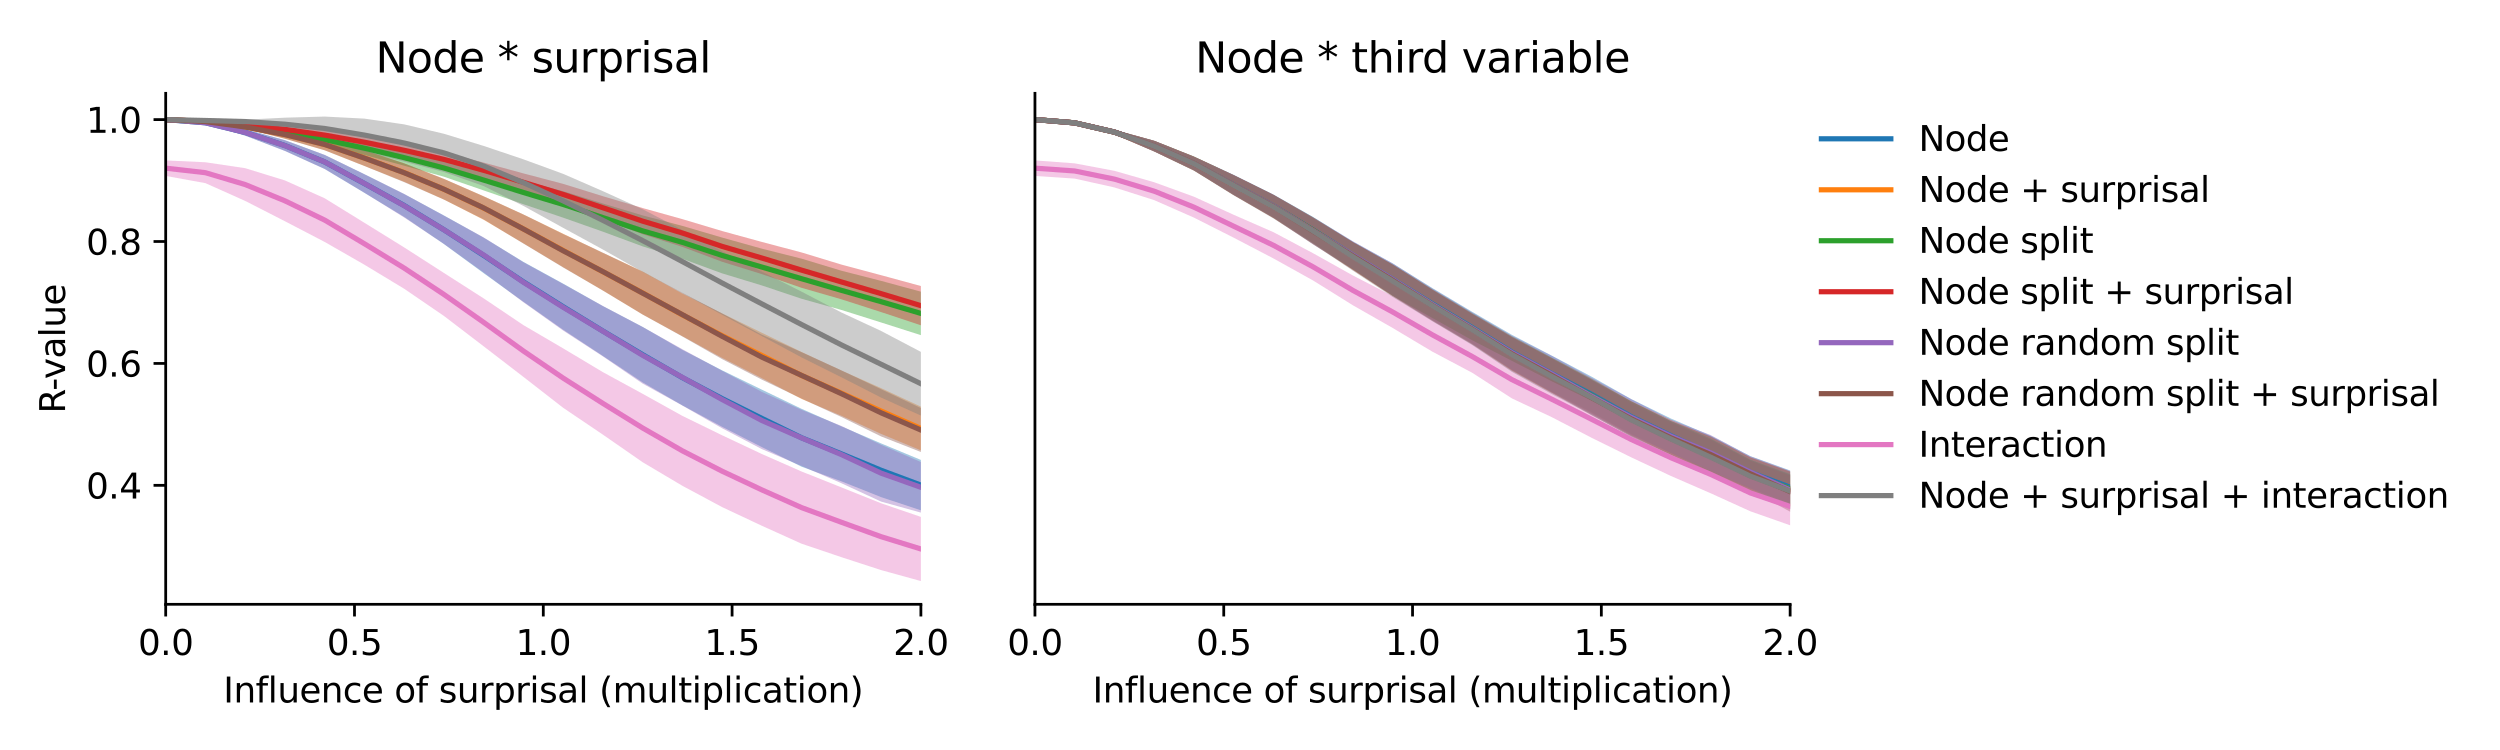 <?xml version="1.0" encoding="utf-8" standalone="no"?>
<!DOCTYPE svg PUBLIC "-//W3C//DTD SVG 1.1//EN"
  "http://www.w3.org/Graphics/SVG/1.1/DTD/svg11.dtd">
<svg xmlns:xlink="http://www.w3.org/1999/xlink" width="720pt" height="216pt" viewBox="0 0 720 216" xmlns="http://www.w3.org/2000/svg" version="1.1">
 <defs>
  <style type="text/css">*{stroke-linejoin: round; stroke-linecap: butt}</style>
 </defs>
 <g id="figure_1">
  <g id="patch_1">
   <path d="M 0 216 
L 720 216 
L 720 0 
L 0 0 
z
" style="fill: #ffffff"/>
  </g>
  <g id="axes_1">
   <g id="patch_2">
    <path d="M 47.72 174.04 
L 265.215 174.04 
L 265.215 26.88 
L 47.72 26.88 
z
" style="fill: #ffffff"/>
   </g>
   <g id="PolyCollection_1">
    <path d="M 47.72 34.439 
L 47.72 34.439 
L 59.167 35.648 
L 70.614 39.061 
L 82.061 43.453 
L 93.508 48.658 
L 104.956 55.541 
L 116.403 62.467 
L 127.85 70.279 
L 139.297 78.68 
L 150.744 86.91 
L 162.191 94.975 
L 173.638 102.516 
L 185.085 110.133 
L 196.532 116.754 
L 207.979 122.929 
L 219.427 128.767 
L 230.874 134.419 
L 242.321 138.619 
L 253.768 143.177 
L 265.215 146.968 
L 265.215 132.46 
L 265.215 132.46 
L 253.768 127.708 
L 242.321 122.807 
L 230.874 117.751 
L 219.427 112.225 
L 207.979 106.666 
L 196.532 100.771 
L 185.085 94.161 
L 173.638 88.168 
L 162.191 81.694 
L 150.744 75.43 
L 139.297 68.455 
L 127.85 62.058 
L 116.403 55.898 
L 104.956 50.178 
L 93.508 44.632 
L 82.061 40.368 
L 70.614 37.186 
L 59.167 35.059 
L 47.72 34.439 
z
" clip-path="url(#p87ab042f4e)" style="fill: #1f77b4; fill-opacity: 0.4"/>
   </g>
   <g id="PolyCollection_2">
    <path d="M 47.72 34.439 
L 47.72 34.439 
L 59.167 35.18 
L 70.614 37.081 
L 82.061 39.939 
L 93.508 43.265 
L 104.956 47.789 
L 116.403 52.344 
L 127.85 57.476 
L 139.297 63.317 
L 150.744 70.077 
L 162.191 76.952 
L 173.638 83.67 
L 185.085 90.568 
L 196.532 96.825 
L 207.979 103.078 
L 219.427 108.925 
L 230.874 114.926 
L 242.321 119.744 
L 253.768 124.977 
L 265.215 129.713 
L 265.215 117.115 
L 265.215 117.115 
L 253.768 111.793 
L 242.321 106.706 
L 230.874 101.375 
L 219.427 95.834 
L 207.979 90.259 
L 196.532 84.556 
L 185.085 78.168 
L 173.638 72.85 
L 162.191 67.311 
L 150.744 61.779 
L 139.297 56.539 
L 127.85 51.524 
L 116.403 47.059 
L 104.956 43.237 
L 93.508 39.952 
L 82.061 37.539 
L 70.614 36.015 
L 59.167 34.849 
L 47.72 34.439 
z
" clip-path="url(#p87ab042f4e)" style="fill: #ff7f0e; fill-opacity: 0.4"/>
   </g>
   <g id="PolyCollection_3">
    <path d="M 47.72 34.439 
L 47.72 34.439 
L 59.167 35.377 
L 70.614 37.212 
L 82.061 39.368 
L 93.508 41.863 
L 104.956 44.63 
L 116.403 47.721 
L 127.85 50.894 
L 139.297 54.843 
L 150.744 58.819 
L 162.191 62.694 
L 173.638 66.731 
L 185.085 70.962 
L 196.532 74.546 
L 207.979 78.735 
L 219.427 82.216 
L 230.874 86.055 
L 242.321 89.265 
L 253.768 92.875 
L 265.215 96.53 
L 265.215 83.999 
L 265.215 83.999 
L 253.768 80.895 
L 242.321 77.969 
L 230.874 74.501 
L 219.427 71.622 
L 207.979 68.424 
L 196.532 65.06 
L 185.085 62.035 
L 173.638 58.613 
L 162.191 55.072 
L 150.744 52.063 
L 139.297 48.88 
L 127.85 45.871 
L 116.403 43.098 
L 104.956 40.73 
L 93.508 38.546 
L 82.061 36.853 
L 70.614 35.69 
L 59.167 34.913 
L 47.72 34.439 
z
" clip-path="url(#p87ab042f4e)" style="fill: #2ca02c; fill-opacity: 0.4"/>
   </g>
   <g id="PolyCollection_4">
    <path d="M 47.72 34.439 
L 47.72 34.44 
L 59.167 35.141 
L 70.614 36.486 
L 82.061 38.278 
L 93.508 40.241 
L 104.956 42.663 
L 116.403 45.236 
L 127.85 47.903 
L 139.297 51.285 
L 150.744 55.076 
L 162.191 59.045 
L 173.638 63.164 
L 185.085 67.467 
L 196.532 71.111 
L 207.979 75.397 
L 219.427 78.956 
L 230.874 82.901 
L 242.321 86.2 
L 253.768 89.888 
L 265.215 93.688 
L 265.215 82.374 
L 265.215 82.374 
L 253.768 79.258 
L 242.321 76.197 
L 230.874 72.712 
L 219.427 69.683 
L 207.979 66.54 
L 196.532 63.115 
L 185.085 59.919 
L 173.638 56.512 
L 162.191 52.956 
L 150.744 49.94 
L 139.297 46.824 
L 127.85 43.912 
L 116.403 41.332 
L 104.956 39.262 
L 93.508 37.582 
L 82.061 36.229 
L 70.614 35.457 
L 59.167 34.825 
L 47.72 34.439 
z
" clip-path="url(#p87ab042f4e)" style="fill: #d62728; fill-opacity: 0.4"/>
   </g>
   <g id="PolyCollection_5">
    <path d="M 47.72 34.439 
L 47.72 34.439 
L 59.167 35.663 
L 70.614 39.067 
L 82.061 43.483 
L 93.508 48.669 
L 104.956 55.505 
L 116.403 62.643 
L 127.85 70.253 
L 139.297 78.485 
L 150.744 87.055 
L 162.191 95.205 
L 173.638 102.65 
L 185.085 110.487 
L 196.532 116.808 
L 207.979 123.349 
L 219.427 129.355 
L 230.874 134.208 
L 242.321 139.169 
L 253.768 144.465 
L 265.215 147.632 
L 265.215 133.062 
L 265.215 133.062 
L 253.768 128.101 
L 242.321 122.669 
L 230.874 118.049 
L 219.427 112.872 
L 207.979 106.792 
L 196.532 100.58 
L 185.085 94.173 
L 173.638 88.13 
L 162.191 81.801 
L 150.744 75.527 
L 139.297 68.384 
L 127.85 62.108 
L 116.403 55.856 
L 104.956 50.187 
L 93.508 44.618 
L 82.061 40.408 
L 70.614 37.222 
L 59.167 35.054 
L 47.72 34.439 
z
" clip-path="url(#p87ab042f4e)" style="fill: #9467bd; fill-opacity: 0.4"/>
   </g>
   <g id="PolyCollection_6">
    <path d="M 47.72 34.439 
L 47.72 34.44 
L 59.167 35.186 
L 70.614 37.094 
L 82.061 39.965 
L 93.508 43.294 
L 104.956 47.814 
L 116.403 52.463 
L 127.85 57.474 
L 139.297 63.217 
L 150.744 70.142 
L 162.191 77.04 
L 173.638 83.681 
L 185.085 90.6 
L 196.532 96.914 
L 207.979 103.439 
L 219.427 109.348 
L 230.874 114.814 
L 242.321 120.103 
L 253.768 125.701 
L 265.215 130.18 
L 265.215 117.529 
L 265.215 117.529 
L 253.768 112.107 
L 242.321 106.668 
L 230.874 101.441 
L 219.427 96.388 
L 207.979 90.29 
L 196.532 84.331 
L 185.085 78.259 
L 173.638 72.78 
L 162.191 67.402 
L 150.744 61.771 
L 139.297 56.546 
L 127.85 51.524 
L 116.403 47.035 
L 104.956 43.253 
L 93.508 39.941 
L 82.061 37.566 
L 70.614 36.024 
L 59.167 34.848 
L 47.72 34.439 
z
" clip-path="url(#p87ab042f4e)" style="fill: #8c564b; fill-opacity: 0.4"/>
   </g>
   <g id="PolyCollection_7">
    <path d="M 47.72 46.197 
L 47.72 50.669 
L 59.167 52.748 
L 70.614 57.869 
L 82.061 63.722 
L 93.508 69.68 
L 104.956 76.243 
L 116.403 83.165 
L 127.85 90.99 
L 139.297 99.744 
L 150.744 108.544 
L 162.191 117.449 
L 173.638 125.182 
L 185.085 133.122 
L 196.532 139.915 
L 207.979 146.051 
L 219.427 151.427 
L 230.874 156.594 
L 242.321 160.465 
L 253.768 164.19 
L 265.215 167.351 
L 265.215 148.869 
L 265.215 148.869 
L 253.768 144.951 
L 242.321 140.359 
L 230.874 135.802 
L 219.427 130.763 
L 207.979 125.367 
L 196.532 119.78 
L 185.085 113.418 
L 173.638 107.182 
L 162.191 100.335 
L 150.744 93.638 
L 139.297 85.936 
L 127.85 78.61 
L 116.403 71.256 
L 104.956 64.168 
L 93.508 57.1 
L 82.061 51.966 
L 70.614 48.438 
L 59.167 46.733 
L 47.72 46.197 
z
" clip-path="url(#p87ab042f4e)" style="fill: #e377c2; fill-opacity: 0.4"/>
   </g>
   <g id="PolyCollection_8">
    <path d="M 47.72 34.439 
L 47.72 34.439 
L 59.167 34.745 
L 70.614 35.564 
L 82.061 37.654 
L 93.508 40.435 
L 104.956 43.65 
L 116.403 46.552 
L 127.85 49.544 
L 139.297 53.599 
L 150.744 59.309 
L 162.191 65.626 
L 173.638 71.867 
L 185.085 78.332 
L 196.532 84.451 
L 207.979 90.673 
L 219.427 96.807 
L 230.874 102.949 
L 242.321 108.659 
L 253.768 114.514 
L 265.215 119.69 
L 265.215 101.341 
L 265.215 101.341 
L 253.768 95.322 
L 242.321 89.998 
L 230.874 84.006 
L 219.427 78.244 
L 207.979 72.342 
L 196.532 66.226 
L 185.085 60.261 
L 173.638 55.064 
L 162.191 50.075 
L 150.744 45.888 
L 139.297 42.027 
L 127.85 38.524 
L 116.403 35.819 
L 104.956 34.162 
L 93.508 33.569 
L 82.061 33.888 
L 70.614 34.468 
L 59.167 34.662 
L 47.72 34.439 
z
" clip-path="url(#p87ab042f4e)" style="fill: #7f7f7f; fill-opacity: 0.4"/>
   </g>
   <g id="matplotlib.axis_1">
    <g id="xtick_1">
     <g id="line2d_1">
      <defs>
       <path id="mbcaa3988dd" d="M 0 0 
L 0 3.5 
" style="stroke: #000000; stroke-width: 0.8"/>
      </defs>
      <g>
       <use xlink:href="#mbcaa3988dd" x="47.72" y="174.04" style="stroke: #000000; stroke-width: 0.8"/>
      </g>
     </g>
     <g id="text_1">
      <!-- 0.0 -->
      <g transform="translate(39.768 188.638)scale(0.1 -0.1)">
       <defs>
        <path id="DejaVuSans-30" d="M 2034 4250 
Q 1547 4250 1301 3770 
Q 1056 3291 1056 2328 
Q 1056 1369 1301 889 
Q 1547 409 2034 409 
Q 2525 409 2770 889 
Q 3016 1369 3016 2328 
Q 3016 3291 2770 3770 
Q 2525 4250 2034 4250 
z
M 2034 4750 
Q 2819 4750 3233 4129 
Q 3647 3509 3647 2328 
Q 3647 1150 3233 529 
Q 2819 -91 2034 -91 
Q 1250 -91 836 529 
Q 422 1150 422 2328 
Q 422 3509 836 4129 
Q 1250 4750 2034 4750 
z
" transform="scale(0.016)"/>
        <path id="DejaVuSans-2e" d="M 684 794 
L 1344 794 
L 1344 0 
L 684 0 
L 684 794 
z
" transform="scale(0.016)"/>
       </defs>
       <use xlink:href="#DejaVuSans-30"/>
       <use xlink:href="#DejaVuSans-2e" x="63.623"/>
       <use xlink:href="#DejaVuSans-30" x="95.41"/>
      </g>
     </g>
    </g>
    <g id="xtick_2">
     <g id="line2d_2">
      <g>
       <use xlink:href="#mbcaa3988dd" x="102.094" y="174.04" style="stroke: #000000; stroke-width: 0.8"/>
      </g>
     </g>
     <g id="text_2">
      <!-- 0.5 -->
      <g transform="translate(94.142 188.638)scale(0.1 -0.1)">
       <defs>
        <path id="DejaVuSans-35" d="M 691 4666 
L 3169 4666 
L 3169 4134 
L 1269 4134 
L 1269 2991 
Q 1406 3038 1543 3061 
Q 1681 3084 1819 3084 
Q 2600 3084 3056 2656 
Q 3513 2228 3513 1497 
Q 3513 744 3044 326 
Q 2575 -91 1722 -91 
Q 1428 -91 1123 -41 
Q 819 9 494 109 
L 494 744 
Q 775 591 1075 516 
Q 1375 441 1709 441 
Q 2250 441 2565 725 
Q 2881 1009 2881 1497 
Q 2881 1984 2565 2268 
Q 2250 2553 1709 2553 
Q 1456 2553 1204 2497 
Q 953 2441 691 2322 
L 691 4666 
z
" transform="scale(0.016)"/>
       </defs>
       <use xlink:href="#DejaVuSans-30"/>
       <use xlink:href="#DejaVuSans-2e" x="63.623"/>
       <use xlink:href="#DejaVuSans-35" x="95.41"/>
      </g>
     </g>
    </g>
    <g id="xtick_3">
     <g id="line2d_3">
      <g>
       <use xlink:href="#mbcaa3988dd" x="156.468" y="174.04" style="stroke: #000000; stroke-width: 0.8"/>
      </g>
     </g>
     <g id="text_3">
      <!-- 1.0 -->
      <g transform="translate(148.516 188.638)scale(0.1 -0.1)">
       <defs>
        <path id="DejaVuSans-31" d="M 794 531 
L 1825 531 
L 1825 4091 
L 703 3866 
L 703 4441 
L 1819 4666 
L 2450 4666 
L 2450 531 
L 3481 531 
L 3481 0 
L 794 0 
L 794 531 
z
" transform="scale(0.016)"/>
       </defs>
       <use xlink:href="#DejaVuSans-31"/>
       <use xlink:href="#DejaVuSans-2e" x="63.623"/>
       <use xlink:href="#DejaVuSans-30" x="95.41"/>
      </g>
     </g>
    </g>
    <g id="xtick_4">
     <g id="line2d_4">
      <g>
       <use xlink:href="#mbcaa3988dd" x="210.841" y="174.04" style="stroke: #000000; stroke-width: 0.8"/>
      </g>
     </g>
     <g id="text_4">
      <!-- 1.5 -->
      <g transform="translate(202.89 188.638)scale(0.1 -0.1)">
       <use xlink:href="#DejaVuSans-31"/>
       <use xlink:href="#DejaVuSans-2e" x="63.623"/>
       <use xlink:href="#DejaVuSans-35" x="95.41"/>
      </g>
     </g>
    </g>
    <g id="xtick_5">
     <g id="line2d_5">
      <g>
       <use xlink:href="#mbcaa3988dd" x="265.215" y="174.04" style="stroke: #000000; stroke-width: 0.8"/>
      </g>
     </g>
     <g id="text_5">
      <!-- 2.0 -->
      <g transform="translate(257.263 188.638)scale(0.1 -0.1)">
       <defs>
        <path id="DejaVuSans-32" d="M 1228 531 
L 3431 531 
L 3431 0 
L 469 0 
L 469 531 
Q 828 903 1448 1529 
Q 2069 2156 2228 2338 
Q 2531 2678 2651 2914 
Q 2772 3150 2772 3378 
Q 2772 3750 2511 3984 
Q 2250 4219 1831 4219 
Q 1534 4219 1204 4116 
Q 875 4013 500 3803 
L 500 4441 
Q 881 4594 1212 4672 
Q 1544 4750 1819 4750 
Q 2544 4750 2975 4387 
Q 3406 4025 3406 3419 
Q 3406 3131 3298 2873 
Q 3191 2616 2906 2266 
Q 2828 2175 2409 1742 
Q 1991 1309 1228 531 
z
" transform="scale(0.016)"/>
       </defs>
       <use xlink:href="#DejaVuSans-32"/>
       <use xlink:href="#DejaVuSans-2e" x="63.623"/>
       <use xlink:href="#DejaVuSans-30" x="95.41"/>
      </g>
     </g>
    </g>
    <g id="text_6">
     <!-- Influence of surprisal (multiplication) -->
     <g transform="translate(64.321 202.317)scale(0.1 -0.1)">
      <defs>
       <path id="DejaVuSans-49" d="M 628 4666 
L 1259 4666 
L 1259 0 
L 628 0 
L 628 4666 
z
" transform="scale(0.016)"/>
       <path id="DejaVuSans-6e" d="M 3513 2113 
L 3513 0 
L 2938 0 
L 2938 2094 
Q 2938 2591 2744 2837 
Q 2550 3084 2163 3084 
Q 1697 3084 1428 2787 
Q 1159 2491 1159 1978 
L 1159 0 
L 581 0 
L 581 3500 
L 1159 3500 
L 1159 2956 
Q 1366 3272 1645 3428 
Q 1925 3584 2291 3584 
Q 2894 3584 3203 3211 
Q 3513 2838 3513 2113 
z
" transform="scale(0.016)"/>
       <path id="DejaVuSans-66" d="M 2375 4863 
L 2375 4384 
L 1825 4384 
Q 1516 4384 1395 4259 
Q 1275 4134 1275 3809 
L 1275 3500 
L 2222 3500 
L 2222 3053 
L 1275 3053 
L 1275 0 
L 697 0 
L 697 3053 
L 147 3053 
L 147 3500 
L 697 3500 
L 697 3744 
Q 697 4328 969 4595 
Q 1241 4863 1831 4863 
L 2375 4863 
z
" transform="scale(0.016)"/>
       <path id="DejaVuSans-6c" d="M 603 4863 
L 1178 4863 
L 1178 0 
L 603 0 
L 603 4863 
z
" transform="scale(0.016)"/>
       <path id="DejaVuSans-75" d="M 544 1381 
L 544 3500 
L 1119 3500 
L 1119 1403 
Q 1119 906 1312 657 
Q 1506 409 1894 409 
Q 2359 409 2629 706 
Q 2900 1003 2900 1516 
L 2900 3500 
L 3475 3500 
L 3475 0 
L 2900 0 
L 2900 538 
Q 2691 219 2414 64 
Q 2138 -91 1772 -91 
Q 1169 -91 856 284 
Q 544 659 544 1381 
z
M 1991 3584 
L 1991 3584 
z
" transform="scale(0.016)"/>
       <path id="DejaVuSans-65" d="M 3597 1894 
L 3597 1613 
L 953 1613 
Q 991 1019 1311 708 
Q 1631 397 2203 397 
Q 2534 397 2845 478 
Q 3156 559 3463 722 
L 3463 178 
Q 3153 47 2828 -22 
Q 2503 -91 2169 -91 
Q 1331 -91 842 396 
Q 353 884 353 1716 
Q 353 2575 817 3079 
Q 1281 3584 2069 3584 
Q 2775 3584 3186 3129 
Q 3597 2675 3597 1894 
z
M 3022 2063 
Q 3016 2534 2758 2815 
Q 2500 3097 2075 3097 
Q 1594 3097 1305 2825 
Q 1016 2553 972 2059 
L 3022 2063 
z
" transform="scale(0.016)"/>
       <path id="DejaVuSans-63" d="M 3122 3366 
L 3122 2828 
Q 2878 2963 2633 3030 
Q 2388 3097 2138 3097 
Q 1578 3097 1268 2742 
Q 959 2388 959 1747 
Q 959 1106 1268 751 
Q 1578 397 2138 397 
Q 2388 397 2633 464 
Q 2878 531 3122 666 
L 3122 134 
Q 2881 22 2623 -34 
Q 2366 -91 2075 -91 
Q 1284 -91 818 406 
Q 353 903 353 1747 
Q 353 2603 823 3093 
Q 1294 3584 2113 3584 
Q 2378 3584 2631 3529 
Q 2884 3475 3122 3366 
z
" transform="scale(0.016)"/>
       <path id="DejaVuSans-20" transform="scale(0.016)"/>
       <path id="DejaVuSans-6f" d="M 1959 3097 
Q 1497 3097 1228 2736 
Q 959 2375 959 1747 
Q 959 1119 1226 758 
Q 1494 397 1959 397 
Q 2419 397 2687 759 
Q 2956 1122 2956 1747 
Q 2956 2369 2687 2733 
Q 2419 3097 1959 3097 
z
M 1959 3584 
Q 2709 3584 3137 3096 
Q 3566 2609 3566 1747 
Q 3566 888 3137 398 
Q 2709 -91 1959 -91 
Q 1206 -91 779 398 
Q 353 888 353 1747 
Q 353 2609 779 3096 
Q 1206 3584 1959 3584 
z
" transform="scale(0.016)"/>
       <path id="DejaVuSans-73" d="M 2834 3397 
L 2834 2853 
Q 2591 2978 2328 3040 
Q 2066 3103 1784 3103 
Q 1356 3103 1142 2972 
Q 928 2841 928 2578 
Q 928 2378 1081 2264 
Q 1234 2150 1697 2047 
L 1894 2003 
Q 2506 1872 2764 1633 
Q 3022 1394 3022 966 
Q 3022 478 2636 193 
Q 2250 -91 1575 -91 
Q 1294 -91 989 -36 
Q 684 19 347 128 
L 347 722 
Q 666 556 975 473 
Q 1284 391 1588 391 
Q 1994 391 2212 530 
Q 2431 669 2431 922 
Q 2431 1156 2273 1281 
Q 2116 1406 1581 1522 
L 1381 1569 
Q 847 1681 609 1914 
Q 372 2147 372 2553 
Q 372 3047 722 3315 
Q 1072 3584 1716 3584 
Q 2034 3584 2315 3537 
Q 2597 3491 2834 3397 
z
" transform="scale(0.016)"/>
       <path id="DejaVuSans-72" d="M 2631 2963 
Q 2534 3019 2420 3045 
Q 2306 3072 2169 3072 
Q 1681 3072 1420 2755 
Q 1159 2438 1159 1844 
L 1159 0 
L 581 0 
L 581 3500 
L 1159 3500 
L 1159 2956 
Q 1341 3275 1631 3429 
Q 1922 3584 2338 3584 
Q 2397 3584 2469 3576 
Q 2541 3569 2628 3553 
L 2631 2963 
z
" transform="scale(0.016)"/>
       <path id="DejaVuSans-70" d="M 1159 525 
L 1159 -1331 
L 581 -1331 
L 581 3500 
L 1159 3500 
L 1159 2969 
Q 1341 3281 1617 3432 
Q 1894 3584 2278 3584 
Q 2916 3584 3314 3078 
Q 3713 2572 3713 1747 
Q 3713 922 3314 415 
Q 2916 -91 2278 -91 
Q 1894 -91 1617 61 
Q 1341 213 1159 525 
z
M 3116 1747 
Q 3116 2381 2855 2742 
Q 2594 3103 2138 3103 
Q 1681 3103 1420 2742 
Q 1159 2381 1159 1747 
Q 1159 1113 1420 752 
Q 1681 391 2138 391 
Q 2594 391 2855 752 
Q 3116 1113 3116 1747 
z
" transform="scale(0.016)"/>
       <path id="DejaVuSans-69" d="M 603 3500 
L 1178 3500 
L 1178 0 
L 603 0 
L 603 3500 
z
M 603 4863 
L 1178 4863 
L 1178 4134 
L 603 4134 
L 603 4863 
z
" transform="scale(0.016)"/>
       <path id="DejaVuSans-61" d="M 2194 1759 
Q 1497 1759 1228 1600 
Q 959 1441 959 1056 
Q 959 750 1161 570 
Q 1363 391 1709 391 
Q 2188 391 2477 730 
Q 2766 1069 2766 1631 
L 2766 1759 
L 2194 1759 
z
M 3341 1997 
L 3341 0 
L 2766 0 
L 2766 531 
Q 2569 213 2275 61 
Q 1981 -91 1556 -91 
Q 1019 -91 701 211 
Q 384 513 384 1019 
Q 384 1609 779 1909 
Q 1175 2209 1959 2209 
L 2766 2209 
L 2766 2266 
Q 2766 2663 2505 2880 
Q 2244 3097 1772 3097 
Q 1472 3097 1187 3025 
Q 903 2953 641 2809 
L 641 3341 
Q 956 3463 1253 3523 
Q 1550 3584 1831 3584 
Q 2591 3584 2966 3190 
Q 3341 2797 3341 1997 
z
" transform="scale(0.016)"/>
       <path id="DejaVuSans-28" d="M 1984 4856 
Q 1566 4138 1362 3434 
Q 1159 2731 1159 2009 
Q 1159 1288 1364 580 
Q 1569 -128 1984 -844 
L 1484 -844 
Q 1016 -109 783 600 
Q 550 1309 550 2009 
Q 550 2706 781 3412 
Q 1013 4119 1484 4856 
L 1984 4856 
z
" transform="scale(0.016)"/>
       <path id="DejaVuSans-6d" d="M 3328 2828 
Q 3544 3216 3844 3400 
Q 4144 3584 4550 3584 
Q 5097 3584 5394 3201 
Q 5691 2819 5691 2113 
L 5691 0 
L 5113 0 
L 5113 2094 
Q 5113 2597 4934 2840 
Q 4756 3084 4391 3084 
Q 3944 3084 3684 2787 
Q 3425 2491 3425 1978 
L 3425 0 
L 2847 0 
L 2847 2094 
Q 2847 2600 2669 2842 
Q 2491 3084 2119 3084 
Q 1678 3084 1418 2786 
Q 1159 2488 1159 1978 
L 1159 0 
L 581 0 
L 581 3500 
L 1159 3500 
L 1159 2956 
Q 1356 3278 1631 3431 
Q 1906 3584 2284 3584 
Q 2666 3584 2933 3390 
Q 3200 3197 3328 2828 
z
" transform="scale(0.016)"/>
       <path id="DejaVuSans-74" d="M 1172 4494 
L 1172 3500 
L 2356 3500 
L 2356 3053 
L 1172 3053 
L 1172 1153 
Q 1172 725 1289 603 
Q 1406 481 1766 481 
L 2356 481 
L 2356 0 
L 1766 0 
Q 1100 0 847 248 
Q 594 497 594 1153 
L 594 3053 
L 172 3053 
L 172 3500 
L 594 3500 
L 594 4494 
L 1172 4494 
z
" transform="scale(0.016)"/>
       <path id="DejaVuSans-29" d="M 513 4856 
L 1013 4856 
Q 1481 4119 1714 3412 
Q 1947 2706 1947 2009 
Q 1947 1309 1714 600 
Q 1481 -109 1013 -844 
L 513 -844 
Q 928 -128 1133 580 
Q 1338 1288 1338 2009 
Q 1338 2731 1133 3434 
Q 928 4138 513 4856 
z
" transform="scale(0.016)"/>
      </defs>
      <use xlink:href="#DejaVuSans-49"/>
      <use xlink:href="#DejaVuSans-6e" x="29.492"/>
      <use xlink:href="#DejaVuSans-66" x="92.871"/>
      <use xlink:href="#DejaVuSans-6c" x="128.076"/>
      <use xlink:href="#DejaVuSans-75" x="155.859"/>
      <use xlink:href="#DejaVuSans-65" x="219.238"/>
      <use xlink:href="#DejaVuSans-6e" x="280.762"/>
      <use xlink:href="#DejaVuSans-63" x="344.141"/>
      <use xlink:href="#DejaVuSans-65" x="399.121"/>
      <use xlink:href="#DejaVuSans-20" x="460.645"/>
      <use xlink:href="#DejaVuSans-6f" x="492.432"/>
      <use xlink:href="#DejaVuSans-66" x="553.613"/>
      <use xlink:href="#DejaVuSans-20" x="588.818"/>
      <use xlink:href="#DejaVuSans-73" x="620.605"/>
      <use xlink:href="#DejaVuSans-75" x="672.705"/>
      <use xlink:href="#DejaVuSans-72" x="736.084"/>
      <use xlink:href="#DejaVuSans-70" x="777.197"/>
      <use xlink:href="#DejaVuSans-72" x="840.674"/>
      <use xlink:href="#DejaVuSans-69" x="881.787"/>
      <use xlink:href="#DejaVuSans-73" x="909.57"/>
      <use xlink:href="#DejaVuSans-61" x="961.67"/>
      <use xlink:href="#DejaVuSans-6c" x="1022.949"/>
      <use xlink:href="#DejaVuSans-20" x="1050.732"/>
      <use xlink:href="#DejaVuSans-28" x="1082.52"/>
      <use xlink:href="#DejaVuSans-6d" x="1121.533"/>
      <use xlink:href="#DejaVuSans-75" x="1218.945"/>
      <use xlink:href="#DejaVuSans-6c" x="1282.324"/>
      <use xlink:href="#DejaVuSans-74" x="1310.107"/>
      <use xlink:href="#DejaVuSans-69" x="1349.316"/>
      <use xlink:href="#DejaVuSans-70" x="1377.1"/>
      <use xlink:href="#DejaVuSans-6c" x="1440.576"/>
      <use xlink:href="#DejaVuSans-69" x="1468.359"/>
      <use xlink:href="#DejaVuSans-63" x="1496.143"/>
      <use xlink:href="#DejaVuSans-61" x="1551.123"/>
      <use xlink:href="#DejaVuSans-74" x="1612.402"/>
      <use xlink:href="#DejaVuSans-69" x="1651.611"/>
      <use xlink:href="#DejaVuSans-6f" x="1679.395"/>
      <use xlink:href="#DejaVuSans-6e" x="1740.576"/>
      <use xlink:href="#DejaVuSans-29" x="1803.955"/>
     </g>
    </g>
   </g>
   <g id="matplotlib.axis_2">
    <g id="ytick_1">
     <g id="line2d_6">
      <defs>
       <path id="m57d7159718" d="M 0 0 
L -3.5 0 
" style="stroke: #000000; stroke-width: 0.8"/>
      </defs>
      <g>
       <use xlink:href="#m57d7159718" x="47.72" y="139.782" style="stroke: #000000; stroke-width: 0.8"/>
      </g>
     </g>
     <g id="text_7">
      <!-- 0.4 -->
      <g transform="translate(24.817 143.581)scale(0.1 -0.1)">
       <defs>
        <path id="DejaVuSans-34" d="M 2419 4116 
L 825 1625 
L 2419 1625 
L 2419 4116 
z
M 2253 4666 
L 3047 4666 
L 3047 1625 
L 3713 1625 
L 3713 1100 
L 3047 1100 
L 3047 0 
L 2419 0 
L 2419 1100 
L 313 1100 
L 313 1709 
L 2253 4666 
z
" transform="scale(0.016)"/>
       </defs>
       <use xlink:href="#DejaVuSans-30"/>
       <use xlink:href="#DejaVuSans-2e" x="63.623"/>
       <use xlink:href="#DejaVuSans-34" x="95.41"/>
      </g>
     </g>
    </g>
    <g id="ytick_2">
     <g id="line2d_7">
      <g>
       <use xlink:href="#m57d7159718" x="47.72" y="104.668" style="stroke: #000000; stroke-width: 0.8"/>
      </g>
     </g>
     <g id="text_8">
      <!-- 0.6 -->
      <g transform="translate(24.817 108.467)scale(0.1 -0.1)">
       <defs>
        <path id="DejaVuSans-36" d="M 2113 2584 
Q 1688 2584 1439 2293 
Q 1191 2003 1191 1497 
Q 1191 994 1439 701 
Q 1688 409 2113 409 
Q 2538 409 2786 701 
Q 3034 994 3034 1497 
Q 3034 2003 2786 2293 
Q 2538 2584 2113 2584 
z
M 3366 4563 
L 3366 3988 
Q 3128 4100 2886 4159 
Q 2644 4219 2406 4219 
Q 1781 4219 1451 3797 
Q 1122 3375 1075 2522 
Q 1259 2794 1537 2939 
Q 1816 3084 2150 3084 
Q 2853 3084 3261 2657 
Q 3669 2231 3669 1497 
Q 3669 778 3244 343 
Q 2819 -91 2113 -91 
Q 1303 -91 875 529 
Q 447 1150 447 2328 
Q 447 3434 972 4092 
Q 1497 4750 2381 4750 
Q 2619 4750 2861 4703 
Q 3103 4656 3366 4563 
z
" transform="scale(0.016)"/>
       </defs>
       <use xlink:href="#DejaVuSans-30"/>
       <use xlink:href="#DejaVuSans-2e" x="63.623"/>
       <use xlink:href="#DejaVuSans-36" x="95.41"/>
      </g>
     </g>
    </g>
    <g id="ytick_3">
     <g id="line2d_8">
      <g>
       <use xlink:href="#m57d7159718" x="47.72" y="69.553" style="stroke: #000000; stroke-width: 0.8"/>
      </g>
     </g>
     <g id="text_9">
      <!-- 0.8 -->
      <g transform="translate(24.817 73.352)scale(0.1 -0.1)">
       <defs>
        <path id="DejaVuSans-38" d="M 2034 2216 
Q 1584 2216 1326 1975 
Q 1069 1734 1069 1313 
Q 1069 891 1326 650 
Q 1584 409 2034 409 
Q 2484 409 2743 651 
Q 3003 894 3003 1313 
Q 3003 1734 2745 1975 
Q 2488 2216 2034 2216 
z
M 1403 2484 
Q 997 2584 770 2862 
Q 544 3141 544 3541 
Q 544 4100 942 4425 
Q 1341 4750 2034 4750 
Q 2731 4750 3128 4425 
Q 3525 4100 3525 3541 
Q 3525 3141 3298 2862 
Q 3072 2584 2669 2484 
Q 3125 2378 3379 2068 
Q 3634 1759 3634 1313 
Q 3634 634 3220 271 
Q 2806 -91 2034 -91 
Q 1263 -91 848 271 
Q 434 634 434 1313 
Q 434 1759 690 2068 
Q 947 2378 1403 2484 
z
M 1172 3481 
Q 1172 3119 1398 2916 
Q 1625 2713 2034 2713 
Q 2441 2713 2670 2916 
Q 2900 3119 2900 3481 
Q 2900 3844 2670 4047 
Q 2441 4250 2034 4250 
Q 1625 4250 1398 4047 
Q 1172 3844 1172 3481 
z
" transform="scale(0.016)"/>
       </defs>
       <use xlink:href="#DejaVuSans-30"/>
       <use xlink:href="#DejaVuSans-2e" x="63.623"/>
       <use xlink:href="#DejaVuSans-38" x="95.41"/>
      </g>
     </g>
    </g>
    <g id="ytick_4">
     <g id="line2d_9">
      <g>
       <use xlink:href="#m57d7159718" x="47.72" y="34.439" style="stroke: #000000; stroke-width: 0.8"/>
      </g>
     </g>
     <g id="text_10">
      <!-- 1.0 -->
      <g transform="translate(24.817 38.238)scale(0.1 -0.1)">
       <use xlink:href="#DejaVuSans-31"/>
       <use xlink:href="#DejaVuSans-2e" x="63.623"/>
       <use xlink:href="#DejaVuSans-30" x="95.41"/>
      </g>
     </g>
    </g>
    <g id="text_11">
     <!-- R-value -->
     <g transform="translate(18.737 119.065)rotate(-90)scale(0.1 -0.1)">
      <defs>
       <path id="DejaVuSans-52" d="M 2841 2188 
Q 3044 2119 3236 1894 
Q 3428 1669 3622 1275 
L 4263 0 
L 3584 0 
L 2988 1197 
Q 2756 1666 2539 1819 
Q 2322 1972 1947 1972 
L 1259 1972 
L 1259 0 
L 628 0 
L 628 4666 
L 2053 4666 
Q 2853 4666 3247 4331 
Q 3641 3997 3641 3322 
Q 3641 2881 3436 2590 
Q 3231 2300 2841 2188 
z
M 1259 4147 
L 1259 2491 
L 2053 2491 
Q 2509 2491 2742 2702 
Q 2975 2913 2975 3322 
Q 2975 3731 2742 3939 
Q 2509 4147 2053 4147 
L 1259 4147 
z
" transform="scale(0.016)"/>
       <path id="DejaVuSans-2d" d="M 313 2009 
L 1997 2009 
L 1997 1497 
L 313 1497 
L 313 2009 
z
" transform="scale(0.016)"/>
       <path id="DejaVuSans-76" d="M 191 3500 
L 800 3500 
L 1894 563 
L 2988 3500 
L 3597 3500 
L 2284 0 
L 1503 0 
L 191 3500 
z
" transform="scale(0.016)"/>
      </defs>
      <use xlink:href="#DejaVuSans-52"/>
      <use xlink:href="#DejaVuSans-2d" x="65.482"/>
      <use xlink:href="#DejaVuSans-76" x="98.941"/>
      <use xlink:href="#DejaVuSans-61" x="158.121"/>
      <use xlink:href="#DejaVuSans-6c" x="219.4"/>
      <use xlink:href="#DejaVuSans-75" x="247.184"/>
      <use xlink:href="#DejaVuSans-65" x="310.562"/>
     </g>
    </g>
   </g>
   <g id="line2d_10">
    <path d="M 47.72 34.439 
L 59.167 35.354 
L 70.614 38.124 
L 82.061 41.911 
L 93.508 46.645 
L 104.956 52.859 
L 116.403 59.183 
L 127.85 66.168 
L 139.297 73.567 
L 150.744 81.17 
L 162.191 88.335 
L 173.638 95.342 
L 185.085 102.147 
L 196.532 108.763 
L 207.979 114.798 
L 219.427 120.496 
L 230.874 126.085 
L 242.321 130.713 
L 253.768 135.442 
L 265.215 139.714 
" clip-path="url(#p87ab042f4e)" style="fill: none; stroke: #1f77b4; stroke-width: 1.5; stroke-linecap: square"/>
   </g>
   <g id="line2d_11">
    <path d="M 47.72 34.439 
L 59.167 35.015 
L 70.614 36.548 
L 82.061 38.739 
L 93.508 41.608 
L 104.956 45.513 
L 116.403 49.701 
L 127.85 54.5 
L 139.297 59.928 
L 150.744 65.928 
L 162.191 72.132 
L 173.638 78.26 
L 185.085 84.368 
L 196.532 90.691 
L 207.979 96.668 
L 219.427 102.379 
L 230.874 108.15 
L 242.321 113.225 
L 253.768 118.385 
L 265.215 123.414 
" clip-path="url(#p87ab042f4e)" style="fill: none; stroke: #ff7f0e; stroke-width: 1.5; stroke-linecap: square"/>
   </g>
   <g id="line2d_12">
    <path d="M 47.72 34.439 
L 59.167 35.145 
L 70.614 36.451 
L 82.061 38.111 
L 93.508 40.204 
L 104.956 42.68 
L 116.403 45.409 
L 127.85 48.383 
L 139.297 51.861 
L 150.744 55.441 
L 162.191 58.883 
L 173.638 62.672 
L 185.085 66.499 
L 196.532 69.803 
L 207.979 73.58 
L 219.427 76.919 
L 230.874 80.278 
L 242.321 83.617 
L 253.768 86.885 
L 265.215 90.265 
" clip-path="url(#p87ab042f4e)" style="fill: none; stroke: #2ca02c; stroke-width: 1.5; stroke-linecap: square"/>
   </g>
   <g id="line2d_13">
    <path d="M 47.72 34.44 
L 59.167 34.983 
L 70.614 35.972 
L 82.061 37.253 
L 93.508 38.912 
L 104.956 40.962 
L 116.403 43.284 
L 127.85 45.907 
L 139.297 49.054 
L 150.744 52.508 
L 162.191 56 
L 173.638 59.838 
L 185.085 63.693 
L 196.532 67.113 
L 207.979 70.968 
L 219.427 74.319 
L 230.874 77.807 
L 242.321 81.199 
L 253.768 84.573 
L 265.215 88.031 
" clip-path="url(#p87ab042f4e)" style="fill: none; stroke: #d62728; stroke-width: 1.5; stroke-linecap: square"/>
   </g>
   <g id="line2d_14">
    <path d="M 47.72 34.439 
L 59.167 35.359 
L 70.614 38.145 
L 82.061 41.946 
L 93.508 46.643 
L 104.956 52.846 
L 116.403 59.25 
L 127.85 66.18 
L 139.297 73.435 
L 150.744 81.291 
L 162.191 88.503 
L 173.638 95.39 
L 185.085 102.33 
L 196.532 108.694 
L 207.979 115.07 
L 219.427 121.113 
L 230.874 126.129 
L 242.321 130.919 
L 253.768 136.283 
L 265.215 140.347 
" clip-path="url(#p87ab042f4e)" style="fill: none; stroke: #9467bd; stroke-width: 1.5; stroke-linecap: square"/>
   </g>
   <g id="line2d_15">
    <path d="M 47.72 34.439 
L 59.167 35.017 
L 70.614 36.559 
L 82.061 38.765 
L 93.508 41.618 
L 104.956 45.533 
L 116.403 49.749 
L 127.85 54.499 
L 139.297 59.881 
L 150.744 65.956 
L 162.191 72.221 
L 173.638 78.23 
L 185.085 84.429 
L 196.532 90.623 
L 207.979 96.865 
L 219.427 102.868 
L 230.874 108.128 
L 242.321 113.386 
L 253.768 118.904 
L 265.215 123.855 
" clip-path="url(#p87ab042f4e)" style="fill: none; stroke: #8c564b; stroke-width: 1.5; stroke-linecap: square"/>
   </g>
   <g id="line2d_16">
    <path d="M 47.72 48.433 
L 59.167 49.74 
L 70.614 53.154 
L 82.061 57.844 
L 93.508 63.39 
L 104.956 70.206 
L 116.403 77.211 
L 127.85 84.8 
L 139.297 92.84 
L 150.744 101.091 
L 162.191 108.892 
L 173.638 116.182 
L 185.085 123.27 
L 196.532 129.848 
L 207.979 135.709 
L 219.427 141.095 
L 230.874 146.198 
L 242.321 150.412 
L 253.768 154.571 
L 265.215 158.11 
" clip-path="url(#p87ab042f4e)" style="fill: none; stroke: #e377c2; stroke-width: 1.5; stroke-linecap: square"/>
   </g>
   <g id="line2d_17">
    <path d="M 47.72 34.439 
L 59.167 34.704 
L 70.614 35.016 
L 82.061 35.771 
L 93.508 37.002 
L 104.956 38.906 
L 116.403 41.186 
L 127.85 44.034 
L 139.297 47.813 
L 150.744 52.599 
L 162.191 57.85 
L 173.638 63.466 
L 185.085 69.297 
L 196.532 75.339 
L 207.979 81.507 
L 219.427 87.526 
L 230.874 93.478 
L 242.321 99.328 
L 253.768 104.918 
L 265.215 110.516 
" clip-path="url(#p87ab042f4e)" style="fill: none; stroke: #7f7f7f; stroke-width: 1.5; stroke-linecap: square"/>
   </g>
   <g id="patch_3">
    <path d="M 47.72 174.04 
L 47.72 26.88 
" style="fill: none; stroke: #000000; stroke-width: 0.8; stroke-linejoin: miter; stroke-linecap: square"/>
   </g>
   <g id="patch_4">
    <path d="M 47.72 174.04 
L 265.215 174.04 
" style="fill: none; stroke: #000000; stroke-width: 0.8; stroke-linejoin: miter; stroke-linecap: square"/>
   </g>
   <g id="text_12">
    <!-- Node * surprisal -->
    <g transform="translate(108.186 20.88)scale(0.12 -0.12)">
     <defs>
      <path id="DejaVuSans-4e" d="M 628 4666 
L 1478 4666 
L 3547 763 
L 3547 4666 
L 4159 4666 
L 4159 0 
L 3309 0 
L 1241 3903 
L 1241 0 
L 628 0 
L 628 4666 
z
" transform="scale(0.016)"/>
      <path id="DejaVuSans-64" d="M 2906 2969 
L 2906 4863 
L 3481 4863 
L 3481 0 
L 2906 0 
L 2906 525 
Q 2725 213 2448 61 
Q 2172 -91 1784 -91 
Q 1150 -91 751 415 
Q 353 922 353 1747 
Q 353 2572 751 3078 
Q 1150 3584 1784 3584 
Q 2172 3584 2448 3432 
Q 2725 3281 2906 2969 
z
M 947 1747 
Q 947 1113 1208 752 
Q 1469 391 1925 391 
Q 2381 391 2643 752 
Q 2906 1113 2906 1747 
Q 2906 2381 2643 2742 
Q 2381 3103 1925 3103 
Q 1469 3103 1208 2742 
Q 947 2381 947 1747 
z
" transform="scale(0.016)"/>
      <path id="DejaVuSans-2a" d="M 3009 3897 
L 1888 3291 
L 3009 2681 
L 2828 2375 
L 1778 3009 
L 1778 1831 
L 1422 1831 
L 1422 3009 
L 372 2375 
L 191 2681 
L 1313 3291 
L 191 3897 
L 372 4206 
L 1422 3572 
L 1422 4750 
L 1778 4750 
L 1778 3572 
L 2828 4206 
L 3009 3897 
z
" transform="scale(0.016)"/>
     </defs>
     <use xlink:href="#DejaVuSans-4e"/>
     <use xlink:href="#DejaVuSans-6f" x="74.805"/>
     <use xlink:href="#DejaVuSans-64" x="135.986"/>
     <use xlink:href="#DejaVuSans-65" x="199.463"/>
     <use xlink:href="#DejaVuSans-20" x="260.986"/>
     <use xlink:href="#DejaVuSans-2a" x="292.773"/>
     <use xlink:href="#DejaVuSans-20" x="342.773"/>
     <use xlink:href="#DejaVuSans-73" x="374.561"/>
     <use xlink:href="#DejaVuSans-75" x="426.66"/>
     <use xlink:href="#DejaVuSans-72" x="490.039"/>
     <use xlink:href="#DejaVuSans-70" x="531.152"/>
     <use xlink:href="#DejaVuSans-72" x="594.629"/>
     <use xlink:href="#DejaVuSans-69" x="635.742"/>
     <use xlink:href="#DejaVuSans-73" x="663.525"/>
     <use xlink:href="#DejaVuSans-61" x="715.625"/>
     <use xlink:href="#DejaVuSans-6c" x="776.904"/>
    </g>
   </g>
  </g>
  <g id="axes_2">
   <g id="patch_5">
    <path d="M 298.065 174.04 
L 515.56 174.04 
L 515.56 26.88 
L 298.065 26.88 
z
" style="fill: #ffffff"/>
   </g>
   <g id="PolyCollection_9">
    <path d="M 298.065 34.439 
L 298.065 34.439 
L 309.512 35.571 
L 320.959 38.658 
L 332.406 43.549 
L 343.853 49.027 
L 355.301 56.05 
L 366.748 62.579 
L 378.195 69.967 
L 389.642 77.504 
L 401.089 85.06 
L 412.536 92.026 
L 423.983 98.841 
L 435.43 106.384 
L 446.877 112.795 
L 458.324 118.681 
L 469.772 125.046 
L 481.219 130.432 
L 492.666 135.849 
L 504.113 140.783 
L 515.56 145.203 
L 515.56 135.494 
L 515.56 135.494 
L 504.113 131.371 
L 492.666 125.47 
L 481.219 120.536 
L 469.772 114.923 
L 458.324 108.446 
L 446.877 102.398 
L 435.43 96.445 
L 423.983 89.794 
L 412.536 82.978 
L 401.089 75.862 
L 389.642 69.563 
L 378.195 62.506 
L 366.748 56.031 
L 355.301 50.385 
L 343.853 45.062 
L 332.406 40.525 
L 320.959 37.391 
L 309.512 35.204 
L 298.065 34.439 
z
" clip-path="url(#pba30b95d92)" style="fill: #1f77b4; fill-opacity: 0.4"/>
   </g>
   <g id="PolyCollection_10">
    <path d="M 298.065 34.439 
L 298.065 34.439 
L 309.512 35.569 
L 320.959 38.695 
L 332.406 43.574 
L 343.853 49.071 
L 355.301 56.107 
L 366.748 62.705 
L 378.195 70.02 
L 389.642 77.645 
L 401.089 85.143 
L 412.536 92.169 
L 423.983 98.962 
L 435.43 106.646 
L 446.877 113.014 
L 458.324 119.012 
L 469.772 125.382 
L 481.219 130.967 
L 492.666 136.398 
L 504.113 141.468 
L 515.56 145.911 
L 515.56 135.781 
L 515.56 135.781 
L 504.113 131.655 
L 492.666 125.848 
L 481.219 120.94 
L 469.772 115.513 
L 458.324 108.977 
L 446.877 103.037 
L 435.43 96.88 
L 423.983 90.288 
L 412.536 83.404 
L 401.089 76.246 
L 389.642 69.811 
L 378.195 62.746 
L 366.748 56.158 
L 355.301 50.5 
L 343.853 45.109 
L 332.406 40.569 
L 320.959 37.404 
L 309.512 35.205 
L 298.065 34.439 
z
" clip-path="url(#pba30b95d92)" style="fill: #ff7f0e; fill-opacity: 0.4"/>
   </g>
   <g id="PolyCollection_11">
    <path d="M 298.065 34.439 
L 298.065 34.439 
L 309.512 35.572 
L 320.959 38.674 
L 332.406 43.563 
L 343.853 49.043 
L 355.301 56.102 
L 366.748 62.659 
L 378.195 70.059 
L 389.642 77.612 
L 401.089 85.178 
L 412.536 92.135 
L 423.983 98.937 
L 435.43 106.502 
L 446.877 112.865 
L 458.324 118.72 
L 469.772 125.019 
L 481.219 130.469 
L 492.666 135.806 
L 504.113 140.625 
L 515.56 145.024 
L 515.56 136.618 
L 515.56 136.618 
L 504.113 132.421 
L 492.666 126.331 
L 481.219 121.293 
L 469.772 115.632 
L 458.324 109.088 
L 446.877 102.955 
L 435.43 96.889 
L 423.983 90.163 
L 412.536 83.307 
L 401.089 76.106 
L 389.642 69.72 
L 378.195 62.604 
L 366.748 56.09 
L 355.301 50.417 
L 343.853 45.094 
L 332.406 40.539 
L 320.959 37.393 
L 309.512 35.197 
L 298.065 34.439 
z
" clip-path="url(#pba30b95d92)" style="fill: #2ca02c; fill-opacity: 0.4"/>
   </g>
   <g id="PolyCollection_12">
    <path d="M 298.065 34.439 
L 298.065 34.44 
L 309.512 35.575 
L 320.959 38.703 
L 332.406 43.594 
L 343.853 49.093 
L 355.301 56.189 
L 366.748 62.793 
L 378.195 70.168 
L 389.642 77.802 
L 401.089 85.328 
L 412.536 92.337 
L 423.983 99.146 
L 435.43 106.821 
L 446.877 113.171 
L 458.324 119.143 
L 469.772 125.442 
L 481.219 130.996 
L 492.666 136.367 
L 504.113 141.352 
L 515.56 145.811 
L 515.56 136.901 
L 515.56 136.901 
L 504.113 132.65 
L 492.666 126.614 
L 481.219 121.622 
L 469.772 116.07 
L 458.324 109.439 
L 446.877 103.398 
L 435.43 97.155 
L 423.983 90.426 
L 412.536 83.502 
L 401.089 76.271 
L 389.642 69.803 
L 378.195 62.699 
L 366.748 56.134 
L 355.301 50.46 
L 343.853 45.102 
L 332.406 40.554 
L 320.959 37.399 
L 309.512 35.198 
L 298.065 34.439 
z
" clip-path="url(#pba30b95d92)" style="fill: #d62728; fill-opacity: 0.4"/>
   </g>
   <g id="PolyCollection_13">
    <path d="M 298.065 34.439 
L 298.065 34.439 
L 309.512 35.574 
L 320.959 38.671 
L 332.406 43.594 
L 343.853 49.014 
L 355.301 56.116 
L 366.748 62.665 
L 378.195 70.363 
L 389.642 77.492 
L 401.089 85.108 
L 412.536 92.286 
L 423.983 99.093 
L 435.43 106.414 
L 446.877 112.893 
L 458.324 119.307 
L 469.772 125.402 
L 481.219 130.357 
L 492.666 135.602 
L 504.113 140.554 
L 515.56 146.576 
L 515.56 135.634 
L 515.56 135.634 
L 504.113 131.433 
L 492.666 125.284 
L 481.219 120.903 
L 469.772 114.959 
L 458.324 108.8 
L 446.877 102.491 
L 435.43 96.723 
L 423.983 90.001 
L 412.536 83.121 
L 401.089 75.856 
L 389.642 69.502 
L 378.195 62.59 
L 366.748 56.035 
L 355.301 50.37 
L 343.853 45.18 
L 332.406 40.543 
L 320.959 37.403 
L 309.512 35.212 
L 298.065 34.439 
z
" clip-path="url(#pba30b95d92)" style="fill: #9467bd; fill-opacity: 0.4"/>
   </g>
   <g id="PolyCollection_14">
    <path d="M 298.065 34.439 
L 298.065 34.44 
L 309.512 35.573 
L 320.959 38.706 
L 332.406 43.62 
L 343.853 49.054 
L 355.301 56.165 
L 366.748 62.793 
L 378.195 70.415 
L 389.642 77.623 
L 401.089 85.191 
L 412.536 92.426 
L 423.983 99.183 
L 435.43 106.671 
L 446.877 113.051 
L 458.324 119.6 
L 469.772 125.695 
L 481.219 130.94 
L 492.666 136.135 
L 504.113 141.159 
L 515.56 147.375 
L 515.56 135.831 
L 515.56 135.831 
L 504.113 131.757 
L 492.666 125.664 
L 481.219 121.265 
L 469.772 115.562 
L 458.324 109.364 
L 446.877 103.136 
L 435.43 97.162 
L 423.983 90.469 
L 412.536 83.549 
L 401.089 76.243 
L 389.642 69.754 
L 378.195 62.836 
L 366.748 56.155 
L 355.301 50.485 
L 343.853 45.225 
L 332.406 40.587 
L 320.959 37.415 
L 309.512 35.214 
L 298.065 34.439 
z
" clip-path="url(#pba30b95d92)" style="fill: #8c564b; fill-opacity: 0.4"/>
   </g>
   <g id="PolyCollection_15">
    <path d="M 298.065 46.197 
L 298.065 50.669 
L 309.512 51.44 
L 320.959 53.986 
L 332.406 57.637 
L 343.853 62.676 
L 355.301 68.459 
L 366.748 74.43 
L 378.195 80.8 
L 389.642 87.931 
L 401.089 94.458 
L 412.536 101.288 
L 423.983 107.351 
L 435.43 114.739 
L 446.877 120.127 
L 458.324 126.056 
L 469.772 131.708 
L 481.219 137.077 
L 492.666 142.059 
L 504.113 147.261 
L 515.56 151.285 
L 515.56 140.467 
L 515.56 140.467 
L 504.113 136.684 
L 492.666 131.191 
L 481.219 126.563 
L 469.772 121.413 
L 458.324 115.406 
L 446.877 109.808 
L 435.43 103.937 
L 423.983 97.985 
L 412.536 91.589 
L 401.089 85.256 
L 389.642 79.349 
L 378.195 72.946 
L 366.748 66.864 
L 355.301 61.858 
L 343.853 56.652 
L 332.406 52.487 
L 320.959 49.196 
L 309.512 47.048 
L 298.065 46.197 
z
" clip-path="url(#pba30b95d92)" style="fill: #e377c2; fill-opacity: 0.4"/>
   </g>
   <g id="PolyCollection_16">
    <path d="M 298.065 34.439 
L 298.065 34.439 
L 309.512 35.578 
L 320.959 38.748 
L 332.406 43.647 
L 343.853 49.179 
L 355.301 56.274 
L 366.748 62.922 
L 378.195 70.284 
L 389.642 77.972 
L 401.089 85.534 
L 412.536 92.545 
L 423.983 99.373 
L 435.43 107.105 
L 446.877 113.469 
L 458.324 119.474 
L 469.772 125.807 
L 481.219 131.448 
L 492.666 136.926 
L 504.113 141.869 
L 515.56 146.416 
L 515.56 136.47 
L 515.56 136.47 
L 504.113 132.434 
L 492.666 126.431 
L 481.219 121.464 
L 469.772 116.048 
L 458.324 109.404 
L 446.877 103.407 
L 435.43 97.194 
L 423.983 90.538 
L 412.536 83.613 
L 401.089 76.403 
L 389.642 69.929 
L 378.195 62.811 
L 366.748 56.235 
L 355.301 50.545 
L 343.853 45.151 
L 332.406 40.592 
L 320.959 37.411 
L 309.512 35.203 
L 298.065 34.439 
z
" clip-path="url(#pba30b95d92)" style="fill: #7f7f7f; fill-opacity: 0.4"/>
   </g>
   <g id="matplotlib.axis_3">
    <g id="xtick_6">
     <g id="line2d_18">
      <g>
       <use xlink:href="#mbcaa3988dd" x="298.065" y="174.04" style="stroke: #000000; stroke-width: 0.8"/>
      </g>
     </g>
     <g id="text_13">
      <!-- 0.0 -->
      <g transform="translate(290.113 188.638)scale(0.1 -0.1)">
       <use xlink:href="#DejaVuSans-30"/>
       <use xlink:href="#DejaVuSans-2e" x="63.623"/>
       <use xlink:href="#DejaVuSans-30" x="95.41"/>
      </g>
     </g>
    </g>
    <g id="xtick_7">
     <g id="line2d_19">
      <g>
       <use xlink:href="#mbcaa3988dd" x="352.439" y="174.04" style="stroke: #000000; stroke-width: 0.8"/>
      </g>
     </g>
     <g id="text_14">
      <!-- 0.5 -->
      <g transform="translate(344.487 188.638)scale(0.1 -0.1)">
       <use xlink:href="#DejaVuSans-30"/>
       <use xlink:href="#DejaVuSans-2e" x="63.623"/>
       <use xlink:href="#DejaVuSans-35" x="95.41"/>
      </g>
     </g>
    </g>
    <g id="xtick_8">
     <g id="line2d_20">
      <g>
       <use xlink:href="#mbcaa3988dd" x="406.812" y="174.04" style="stroke: #000000; stroke-width: 0.8"/>
      </g>
     </g>
     <g id="text_15">
      <!-- 1.0 -->
      <g transform="translate(398.861 188.638)scale(0.1 -0.1)">
       <use xlink:href="#DejaVuSans-31"/>
       <use xlink:href="#DejaVuSans-2e" x="63.623"/>
       <use xlink:href="#DejaVuSans-30" x="95.41"/>
      </g>
     </g>
    </g>
    <g id="xtick_9">
     <g id="line2d_21">
      <g>
       <use xlink:href="#mbcaa3988dd" x="461.186" y="174.04" style="stroke: #000000; stroke-width: 0.8"/>
      </g>
     </g>
     <g id="text_16">
      <!-- 1.5 -->
      <g transform="translate(453.235 188.638)scale(0.1 -0.1)">
       <use xlink:href="#DejaVuSans-31"/>
       <use xlink:href="#DejaVuSans-2e" x="63.623"/>
       <use xlink:href="#DejaVuSans-35" x="95.41"/>
      </g>
     </g>
    </g>
    <g id="xtick_10">
     <g id="line2d_22">
      <g>
       <use xlink:href="#mbcaa3988dd" x="515.56" y="174.04" style="stroke: #000000; stroke-width: 0.8"/>
      </g>
     </g>
     <g id="text_17">
      <!-- 2.0 -->
      <g transform="translate(507.608 188.638)scale(0.1 -0.1)">
       <use xlink:href="#DejaVuSans-32"/>
       <use xlink:href="#DejaVuSans-2e" x="63.623"/>
       <use xlink:href="#DejaVuSans-30" x="95.41"/>
      </g>
     </g>
    </g>
    <g id="text_18">
     <!-- Influence of surprisal (multiplication) -->
     <g transform="translate(314.666 202.317)scale(0.1 -0.1)">
      <use xlink:href="#DejaVuSans-49"/>
      <use xlink:href="#DejaVuSans-6e" x="29.492"/>
      <use xlink:href="#DejaVuSans-66" x="92.871"/>
      <use xlink:href="#DejaVuSans-6c" x="128.076"/>
      <use xlink:href="#DejaVuSans-75" x="155.859"/>
      <use xlink:href="#DejaVuSans-65" x="219.238"/>
      <use xlink:href="#DejaVuSans-6e" x="280.762"/>
      <use xlink:href="#DejaVuSans-63" x="344.141"/>
      <use xlink:href="#DejaVuSans-65" x="399.121"/>
      <use xlink:href="#DejaVuSans-20" x="460.645"/>
      <use xlink:href="#DejaVuSans-6f" x="492.432"/>
      <use xlink:href="#DejaVuSans-66" x="553.613"/>
      <use xlink:href="#DejaVuSans-20" x="588.818"/>
      <use xlink:href="#DejaVuSans-73" x="620.605"/>
      <use xlink:href="#DejaVuSans-75" x="672.705"/>
      <use xlink:href="#DejaVuSans-72" x="736.084"/>
      <use xlink:href="#DejaVuSans-70" x="777.197"/>
      <use xlink:href="#DejaVuSans-72" x="840.674"/>
      <use xlink:href="#DejaVuSans-69" x="881.787"/>
      <use xlink:href="#DejaVuSans-73" x="909.57"/>
      <use xlink:href="#DejaVuSans-61" x="961.67"/>
      <use xlink:href="#DejaVuSans-6c" x="1022.949"/>
      <use xlink:href="#DejaVuSans-20" x="1050.732"/>
      <use xlink:href="#DejaVuSans-28" x="1082.52"/>
      <use xlink:href="#DejaVuSans-6d" x="1121.533"/>
      <use xlink:href="#DejaVuSans-75" x="1218.945"/>
      <use xlink:href="#DejaVuSans-6c" x="1282.324"/>
      <use xlink:href="#DejaVuSans-74" x="1310.107"/>
      <use xlink:href="#DejaVuSans-69" x="1349.316"/>
      <use xlink:href="#DejaVuSans-70" x="1377.1"/>
      <use xlink:href="#DejaVuSans-6c" x="1440.576"/>
      <use xlink:href="#DejaVuSans-69" x="1468.359"/>
      <use xlink:href="#DejaVuSans-63" x="1496.143"/>
      <use xlink:href="#DejaVuSans-61" x="1551.123"/>
      <use xlink:href="#DejaVuSans-74" x="1612.402"/>
      <use xlink:href="#DejaVuSans-69" x="1651.611"/>
      <use xlink:href="#DejaVuSans-6f" x="1679.395"/>
      <use xlink:href="#DejaVuSans-6e" x="1740.576"/>
      <use xlink:href="#DejaVuSans-29" x="1803.955"/>
     </g>
    </g>
   </g>
   <g id="line2d_23">
    <path d="M 298.065 34.439 
L 309.512 35.387 
L 320.959 38.025 
L 332.406 42.037 
L 343.853 47.045 
L 355.301 53.217 
L 366.748 59.305 
L 378.195 66.237 
L 389.642 73.534 
L 401.089 80.461 
L 412.536 87.502 
L 423.983 94.317 
L 435.43 101.414 
L 446.877 107.597 
L 458.324 113.563 
L 469.772 119.985 
L 481.219 125.484 
L 492.666 130.659 
L 504.113 136.077 
L 515.56 140.348 
" clip-path="url(#pba30b95d92)" style="fill: none; stroke: #1f77b4; stroke-width: 1.5; stroke-linecap: square"/>
   </g>
   <g id="line2d_24">
    <path d="M 298.065 34.439 
L 309.512 35.387 
L 320.959 38.049 
L 332.406 42.071 
L 343.853 47.09 
L 355.301 53.304 
L 366.748 59.432 
L 378.195 66.383 
L 389.642 73.728 
L 401.089 80.694 
L 412.536 87.786 
L 423.983 94.625 
L 435.43 101.763 
L 446.877 108.025 
L 458.324 113.995 
L 469.772 120.447 
L 481.219 125.953 
L 492.666 131.123 
L 504.113 136.562 
L 515.56 140.846 
" clip-path="url(#pba30b95d92)" style="fill: none; stroke: #ff7f0e; stroke-width: 1.5; stroke-linecap: square"/>
   </g>
   <g id="line2d_25">
    <path d="M 298.065 34.439 
L 309.512 35.385 
L 320.959 38.034 
L 332.406 42.051 
L 343.853 47.068 
L 355.301 53.26 
L 366.748 59.374 
L 378.195 66.331 
L 389.642 73.666 
L 401.089 80.642 
L 412.536 87.721 
L 423.983 94.55 
L 435.43 101.696 
L 446.877 107.91 
L 458.324 113.904 
L 469.772 120.325 
L 481.219 125.881 
L 492.666 131.069 
L 504.113 136.523 
L 515.56 140.821 
" clip-path="url(#pba30b95d92)" style="fill: none; stroke: #2ca02c; stroke-width: 1.5; stroke-linecap: square"/>
   </g>
   <g id="line2d_26">
    <path d="M 298.065 34.44 
L 309.512 35.387 
L 320.959 38.051 
L 332.406 42.074 
L 343.853 47.098 
L 355.301 53.324 
L 366.748 59.463 
L 378.195 66.433 
L 389.642 73.803 
L 401.089 80.799 
L 412.536 87.919 
L 423.983 94.786 
L 435.43 101.988 
L 446.877 108.284 
L 458.324 114.291 
L 469.772 120.756 
L 481.219 126.309 
L 492.666 131.49 
L 504.113 137.001 
L 515.56 141.356 
" clip-path="url(#pba30b95d92)" style="fill: none; stroke: #d62728; stroke-width: 1.5; stroke-linecap: square"/>
   </g>
   <g id="line2d_27">
    <path d="M 298.065 34.439 
L 309.512 35.393 
L 320.959 38.037 
L 332.406 42.068 
L 343.853 47.097 
L 355.301 53.243 
L 366.748 59.35 
L 378.195 66.476 
L 389.642 73.497 
L 401.089 80.482 
L 412.536 87.704 
L 423.983 94.547 
L 435.43 101.568 
L 446.877 107.692 
L 458.324 114.053 
L 469.772 120.18 
L 481.219 125.63 
L 492.666 130.443 
L 504.113 135.994 
L 515.56 141.105 
" clip-path="url(#pba30b95d92)" style="fill: none; stroke: #9467bd; stroke-width: 1.5; stroke-linecap: square"/>
   </g>
   <g id="line2d_28">
    <path d="M 298.065 34.439 
L 309.512 35.393 
L 320.959 38.061 
L 332.406 42.103 
L 343.853 47.14 
L 355.301 53.325 
L 366.748 59.474 
L 378.195 66.626 
L 389.642 73.689 
L 401.089 80.717 
L 412.536 87.987 
L 423.983 94.826 
L 435.43 101.917 
L 446.877 108.093 
L 458.324 114.482 
L 469.772 120.629 
L 481.219 126.102 
L 492.666 130.9 
L 504.113 136.458 
L 515.56 141.603 
" clip-path="url(#pba30b95d92)" style="fill: none; stroke: #8c564b; stroke-width: 1.5; stroke-linecap: square"/>
   </g>
   <g id="line2d_29">
    <path d="M 298.065 48.433 
L 309.512 49.244 
L 320.959 51.591 
L 332.406 55.062 
L 343.853 59.664 
L 355.301 65.158 
L 366.748 70.647 
L 378.195 76.873 
L 389.642 83.64 
L 401.089 89.857 
L 412.536 96.439 
L 423.983 102.668 
L 435.43 109.338 
L 446.877 114.968 
L 458.324 120.731 
L 469.772 126.561 
L 481.219 131.82 
L 492.666 136.625 
L 504.113 141.973 
L 515.56 145.876 
" clip-path="url(#pba30b95d92)" style="fill: none; stroke: #e377c2; stroke-width: 1.5; stroke-linecap: square"/>
   </g>
   <g id="line2d_30">
    <path d="M 298.065 34.439 
L 309.512 35.39 
L 320.959 38.079 
L 332.406 42.119 
L 343.853 47.165 
L 355.301 53.409 
L 366.748 59.578 
L 378.195 66.547 
L 389.642 73.95 
L 401.089 80.968 
L 412.536 88.079 
L 423.983 94.955 
L 435.43 102.15 
L 446.877 108.438 
L 458.324 114.439 
L 469.772 120.927 
L 481.219 126.456 
L 492.666 131.679 
L 504.113 137.152 
L 515.56 141.443 
" clip-path="url(#pba30b95d92)" style="fill: none; stroke: #7f7f7f; stroke-width: 1.5; stroke-linecap: square"/>
   </g>
   <g id="patch_6">
    <path d="M 298.065 174.04 
L 298.065 26.88 
" style="fill: none; stroke: #000000; stroke-width: 0.8; stroke-linejoin: miter; stroke-linecap: square"/>
   </g>
   <g id="patch_7">
    <path d="M 298.065 174.04 
L 515.56 174.04 
" style="fill: none; stroke: #000000; stroke-width: 0.8; stroke-linejoin: miter; stroke-linecap: square"/>
   </g>
   <g id="text_19">
    <!-- Node * third variable -->
    <g transform="translate(344.233 20.88)scale(0.12 -0.12)">
     <defs>
      <path id="DejaVuSans-68" d="M 3513 2113 
L 3513 0 
L 2938 0 
L 2938 2094 
Q 2938 2591 2744 2837 
Q 2550 3084 2163 3084 
Q 1697 3084 1428 2787 
Q 1159 2491 1159 1978 
L 1159 0 
L 581 0 
L 581 4863 
L 1159 4863 
L 1159 2956 
Q 1366 3272 1645 3428 
Q 1925 3584 2291 3584 
Q 2894 3584 3203 3211 
Q 3513 2838 3513 2113 
z
" transform="scale(0.016)"/>
      <path id="DejaVuSans-62" d="M 3116 1747 
Q 3116 2381 2855 2742 
Q 2594 3103 2138 3103 
Q 1681 3103 1420 2742 
Q 1159 2381 1159 1747 
Q 1159 1113 1420 752 
Q 1681 391 2138 391 
Q 2594 391 2855 752 
Q 3116 1113 3116 1747 
z
M 1159 2969 
Q 1341 3281 1617 3432 
Q 1894 3584 2278 3584 
Q 2916 3584 3314 3078 
Q 3713 2572 3713 1747 
Q 3713 922 3314 415 
Q 2916 -91 2278 -91 
Q 1894 -91 1617 61 
Q 1341 213 1159 525 
L 1159 0 
L 581 0 
L 581 4863 
L 1159 4863 
L 1159 2969 
z
" transform="scale(0.016)"/>
     </defs>
     <use xlink:href="#DejaVuSans-4e"/>
     <use xlink:href="#DejaVuSans-6f" x="74.805"/>
     <use xlink:href="#DejaVuSans-64" x="135.986"/>
     <use xlink:href="#DejaVuSans-65" x="199.463"/>
     <use xlink:href="#DejaVuSans-20" x="260.986"/>
     <use xlink:href="#DejaVuSans-2a" x="292.773"/>
     <use xlink:href="#DejaVuSans-20" x="342.773"/>
     <use xlink:href="#DejaVuSans-74" x="374.561"/>
     <use xlink:href="#DejaVuSans-68" x="413.77"/>
     <use xlink:href="#DejaVuSans-69" x="477.148"/>
     <use xlink:href="#DejaVuSans-72" x="504.932"/>
     <use xlink:href="#DejaVuSans-64" x="544.295"/>
     <use xlink:href="#DejaVuSans-20" x="607.771"/>
     <use xlink:href="#DejaVuSans-76" x="639.559"/>
     <use xlink:href="#DejaVuSans-61" x="698.738"/>
     <use xlink:href="#DejaVuSans-72" x="760.018"/>
     <use xlink:href="#DejaVuSans-69" x="801.131"/>
     <use xlink:href="#DejaVuSans-61" x="828.914"/>
     <use xlink:href="#DejaVuSans-62" x="890.193"/>
     <use xlink:href="#DejaVuSans-6c" x="953.67"/>
     <use xlink:href="#DejaVuSans-65" x="981.453"/>
    </g>
   </g>
   <g id="legend_1">
    <g id="line2d_31">
     <path d="M 524.56 39.978 
L 534.56 39.978 
L 544.56 39.978 
" style="fill: none; stroke: #1f77b4; stroke-width: 1.5; stroke-linecap: square"/>
    </g>
    <g id="text_20">
     <!-- Node -->
     <g transform="translate(552.56 43.478)scale(0.1 -0.1)">
      <use xlink:href="#DejaVuSans-4e"/>
      <use xlink:href="#DejaVuSans-6f" x="74.805"/>
      <use xlink:href="#DejaVuSans-64" x="135.986"/>
      <use xlink:href="#DejaVuSans-65" x="199.463"/>
     </g>
    </g>
    <g id="line2d_32">
     <path d="M 524.56 54.657 
L 534.56 54.657 
L 544.56 54.657 
" style="fill: none; stroke: #ff7f0e; stroke-width: 1.5; stroke-linecap: square"/>
    </g>
    <g id="text_21">
     <!-- Node + surprisal -->
     <g transform="translate(552.56 58.157)scale(0.1 -0.1)">
      <defs>
       <path id="DejaVuSans-2b" d="M 2944 4013 
L 2944 2272 
L 4684 2272 
L 4684 1741 
L 2944 1741 
L 2944 0 
L 2419 0 
L 2419 1741 
L 678 1741 
L 678 2272 
L 2419 2272 
L 2419 4013 
L 2944 4013 
z
" transform="scale(0.016)"/>
      </defs>
      <use xlink:href="#DejaVuSans-4e"/>
      <use xlink:href="#DejaVuSans-6f" x="74.805"/>
      <use xlink:href="#DejaVuSans-64" x="135.986"/>
      <use xlink:href="#DejaVuSans-65" x="199.463"/>
      <use xlink:href="#DejaVuSans-20" x="260.986"/>
      <use xlink:href="#DejaVuSans-2b" x="292.773"/>
      <use xlink:href="#DejaVuSans-20" x="376.562"/>
      <use xlink:href="#DejaVuSans-73" x="408.35"/>
      <use xlink:href="#DejaVuSans-75" x="460.449"/>
      <use xlink:href="#DejaVuSans-72" x="523.828"/>
      <use xlink:href="#DejaVuSans-70" x="564.941"/>
      <use xlink:href="#DejaVuSans-72" x="628.418"/>
      <use xlink:href="#DejaVuSans-69" x="669.531"/>
      <use xlink:href="#DejaVuSans-73" x="697.314"/>
      <use xlink:href="#DejaVuSans-61" x="749.414"/>
      <use xlink:href="#DejaVuSans-6c" x="810.693"/>
     </g>
    </g>
    <g id="line2d_33">
     <path d="M 524.56 69.335 
L 534.56 69.335 
L 544.56 69.335 
" style="fill: none; stroke: #2ca02c; stroke-width: 1.5; stroke-linecap: square"/>
    </g>
    <g id="text_22">
     <!-- Node split -->
     <g transform="translate(552.56 72.835)scale(0.1 -0.1)">
      <use xlink:href="#DejaVuSans-4e"/>
      <use xlink:href="#DejaVuSans-6f" x="74.805"/>
      <use xlink:href="#DejaVuSans-64" x="135.986"/>
      <use xlink:href="#DejaVuSans-65" x="199.463"/>
      <use xlink:href="#DejaVuSans-20" x="260.986"/>
      <use xlink:href="#DejaVuSans-73" x="292.773"/>
      <use xlink:href="#DejaVuSans-70" x="344.873"/>
      <use xlink:href="#DejaVuSans-6c" x="408.35"/>
      <use xlink:href="#DejaVuSans-69" x="436.133"/>
      <use xlink:href="#DejaVuSans-74" x="463.916"/>
     </g>
    </g>
    <g id="line2d_34">
     <path d="M 524.56 84.013 
L 534.56 84.013 
L 544.56 84.013 
" style="fill: none; stroke: #d62728; stroke-width: 1.5; stroke-linecap: square"/>
    </g>
    <g id="text_23">
     <!-- Node split + surprisal -->
     <g transform="translate(552.56 87.513)scale(0.1 -0.1)">
      <use xlink:href="#DejaVuSans-4e"/>
      <use xlink:href="#DejaVuSans-6f" x="74.805"/>
      <use xlink:href="#DejaVuSans-64" x="135.986"/>
      <use xlink:href="#DejaVuSans-65" x="199.463"/>
      <use xlink:href="#DejaVuSans-20" x="260.986"/>
      <use xlink:href="#DejaVuSans-73" x="292.773"/>
      <use xlink:href="#DejaVuSans-70" x="344.873"/>
      <use xlink:href="#DejaVuSans-6c" x="408.35"/>
      <use xlink:href="#DejaVuSans-69" x="436.133"/>
      <use xlink:href="#DejaVuSans-74" x="463.916"/>
      <use xlink:href="#DejaVuSans-20" x="503.125"/>
      <use xlink:href="#DejaVuSans-2b" x="534.912"/>
      <use xlink:href="#DejaVuSans-20" x="618.701"/>
      <use xlink:href="#DejaVuSans-73" x="650.488"/>
      <use xlink:href="#DejaVuSans-75" x="702.588"/>
      <use xlink:href="#DejaVuSans-72" x="765.967"/>
      <use xlink:href="#DejaVuSans-70" x="807.08"/>
      <use xlink:href="#DejaVuSans-72" x="870.557"/>
      <use xlink:href="#DejaVuSans-69" x="911.67"/>
      <use xlink:href="#DejaVuSans-73" x="939.453"/>
      <use xlink:href="#DejaVuSans-61" x="991.553"/>
      <use xlink:href="#DejaVuSans-6c" x="1052.832"/>
     </g>
    </g>
    <g id="line2d_35">
     <path d="M 524.56 98.691 
L 534.56 98.691 
L 544.56 98.691 
" style="fill: none; stroke: #9467bd; stroke-width: 1.5; stroke-linecap: square"/>
    </g>
    <g id="text_24">
     <!-- Node random split -->
     <g transform="translate(552.56 102.191)scale(0.1 -0.1)">
      <use xlink:href="#DejaVuSans-4e"/>
      <use xlink:href="#DejaVuSans-6f" x="74.805"/>
      <use xlink:href="#DejaVuSans-64" x="135.986"/>
      <use xlink:href="#DejaVuSans-65" x="199.463"/>
      <use xlink:href="#DejaVuSans-20" x="260.986"/>
      <use xlink:href="#DejaVuSans-72" x="292.773"/>
      <use xlink:href="#DejaVuSans-61" x="333.887"/>
      <use xlink:href="#DejaVuSans-6e" x="395.166"/>
      <use xlink:href="#DejaVuSans-64" x="458.545"/>
      <use xlink:href="#DejaVuSans-6f" x="522.021"/>
      <use xlink:href="#DejaVuSans-6d" x="583.203"/>
      <use xlink:href="#DejaVuSans-20" x="680.615"/>
      <use xlink:href="#DejaVuSans-73" x="712.402"/>
      <use xlink:href="#DejaVuSans-70" x="764.502"/>
      <use xlink:href="#DejaVuSans-6c" x="827.979"/>
      <use xlink:href="#DejaVuSans-69" x="855.762"/>
      <use xlink:href="#DejaVuSans-74" x="883.545"/>
     </g>
    </g>
    <g id="line2d_36">
     <path d="M 524.56 113.369 
L 534.56 113.369 
L 544.56 113.369 
" style="fill: none; stroke: #8c564b; stroke-width: 1.5; stroke-linecap: square"/>
    </g>
    <g id="text_25">
     <!-- Node random split + surprisal -->
     <g transform="translate(552.56 116.869)scale(0.1 -0.1)">
      <use xlink:href="#DejaVuSans-4e"/>
      <use xlink:href="#DejaVuSans-6f" x="74.805"/>
      <use xlink:href="#DejaVuSans-64" x="135.986"/>
      <use xlink:href="#DejaVuSans-65" x="199.463"/>
      <use xlink:href="#DejaVuSans-20" x="260.986"/>
      <use xlink:href="#DejaVuSans-72" x="292.773"/>
      <use xlink:href="#DejaVuSans-61" x="333.887"/>
      <use xlink:href="#DejaVuSans-6e" x="395.166"/>
      <use xlink:href="#DejaVuSans-64" x="458.545"/>
      <use xlink:href="#DejaVuSans-6f" x="522.021"/>
      <use xlink:href="#DejaVuSans-6d" x="583.203"/>
      <use xlink:href="#DejaVuSans-20" x="680.615"/>
      <use xlink:href="#DejaVuSans-73" x="712.402"/>
      <use xlink:href="#DejaVuSans-70" x="764.502"/>
      <use xlink:href="#DejaVuSans-6c" x="827.979"/>
      <use xlink:href="#DejaVuSans-69" x="855.762"/>
      <use xlink:href="#DejaVuSans-74" x="883.545"/>
      <use xlink:href="#DejaVuSans-20" x="922.754"/>
      <use xlink:href="#DejaVuSans-2b" x="954.541"/>
      <use xlink:href="#DejaVuSans-20" x="1038.33"/>
      <use xlink:href="#DejaVuSans-73" x="1070.117"/>
      <use xlink:href="#DejaVuSans-75" x="1122.217"/>
      <use xlink:href="#DejaVuSans-72" x="1185.596"/>
      <use xlink:href="#DejaVuSans-70" x="1226.709"/>
      <use xlink:href="#DejaVuSans-72" x="1290.186"/>
      <use xlink:href="#DejaVuSans-69" x="1331.299"/>
      <use xlink:href="#DejaVuSans-73" x="1359.082"/>
      <use xlink:href="#DejaVuSans-61" x="1411.182"/>
      <use xlink:href="#DejaVuSans-6c" x="1472.461"/>
     </g>
    </g>
    <g id="line2d_37">
     <path d="M 524.56 128.047 
L 534.56 128.047 
L 544.56 128.047 
" style="fill: none; stroke: #e377c2; stroke-width: 1.5; stroke-linecap: square"/>
    </g>
    <g id="text_26">
     <!-- Interaction -->
     <g transform="translate(552.56 131.547)scale(0.1 -0.1)">
      <use xlink:href="#DejaVuSans-49"/>
      <use xlink:href="#DejaVuSans-6e" x="29.492"/>
      <use xlink:href="#DejaVuSans-74" x="92.871"/>
      <use xlink:href="#DejaVuSans-65" x="132.08"/>
      <use xlink:href="#DejaVuSans-72" x="193.604"/>
      <use xlink:href="#DejaVuSans-61" x="234.717"/>
      <use xlink:href="#DejaVuSans-63" x="295.996"/>
      <use xlink:href="#DejaVuSans-74" x="350.977"/>
      <use xlink:href="#DejaVuSans-69" x="390.186"/>
      <use xlink:href="#DejaVuSans-6f" x="417.969"/>
      <use xlink:href="#DejaVuSans-6e" x="479.15"/>
     </g>
    </g>
    <g id="line2d_38">
     <path d="M 524.56 142.725 
L 534.56 142.725 
L 544.56 142.725 
" style="fill: none; stroke: #7f7f7f; stroke-width: 1.5; stroke-linecap: square"/>
    </g>
    <g id="text_27">
     <!-- Node + surprisal + interaction -->
     <g transform="translate(552.56 146.225)scale(0.1 -0.1)">
      <use xlink:href="#DejaVuSans-4e"/>
      <use xlink:href="#DejaVuSans-6f" x="74.805"/>
      <use xlink:href="#DejaVuSans-64" x="135.986"/>
      <use xlink:href="#DejaVuSans-65" x="199.463"/>
      <use xlink:href="#DejaVuSans-20" x="260.986"/>
      <use xlink:href="#DejaVuSans-2b" x="292.773"/>
      <use xlink:href="#DejaVuSans-20" x="376.562"/>
      <use xlink:href="#DejaVuSans-73" x="408.35"/>
      <use xlink:href="#DejaVuSans-75" x="460.449"/>
      <use xlink:href="#DejaVuSans-72" x="523.828"/>
      <use xlink:href="#DejaVuSans-70" x="564.941"/>
      <use xlink:href="#DejaVuSans-72" x="628.418"/>
      <use xlink:href="#DejaVuSans-69" x="669.531"/>
      <use xlink:href="#DejaVuSans-73" x="697.314"/>
      <use xlink:href="#DejaVuSans-61" x="749.414"/>
      <use xlink:href="#DejaVuSans-6c" x="810.693"/>
      <use xlink:href="#DejaVuSans-20" x="838.477"/>
      <use xlink:href="#DejaVuSans-2b" x="870.264"/>
      <use xlink:href="#DejaVuSans-20" x="954.053"/>
      <use xlink:href="#DejaVuSans-69" x="985.84"/>
      <use xlink:href="#DejaVuSans-6e" x="1013.623"/>
      <use xlink:href="#DejaVuSans-74" x="1077.002"/>
      <use xlink:href="#DejaVuSans-65" x="1116.211"/>
      <use xlink:href="#DejaVuSans-72" x="1177.734"/>
      <use xlink:href="#DejaVuSans-61" x="1218.848"/>
      <use xlink:href="#DejaVuSans-63" x="1280.127"/>
      <use xlink:href="#DejaVuSans-74" x="1335.107"/>
      <use xlink:href="#DejaVuSans-69" x="1374.316"/>
      <use xlink:href="#DejaVuSans-6f" x="1402.1"/>
      <use xlink:href="#DejaVuSans-6e" x="1463.281"/>
     </g>
    </g>
   </g>
  </g>
 </g>
 <defs>
  <clipPath id="p87ab042f4e">
   <rect x="47.72" y="26.88" width="217.495" height="147.16"/>
  </clipPath>
  <clipPath id="pba30b95d92">
   <rect x="298.065" y="26.88" width="217.495" height="147.16"/>
  </clipPath>
 </defs>
</svg>

